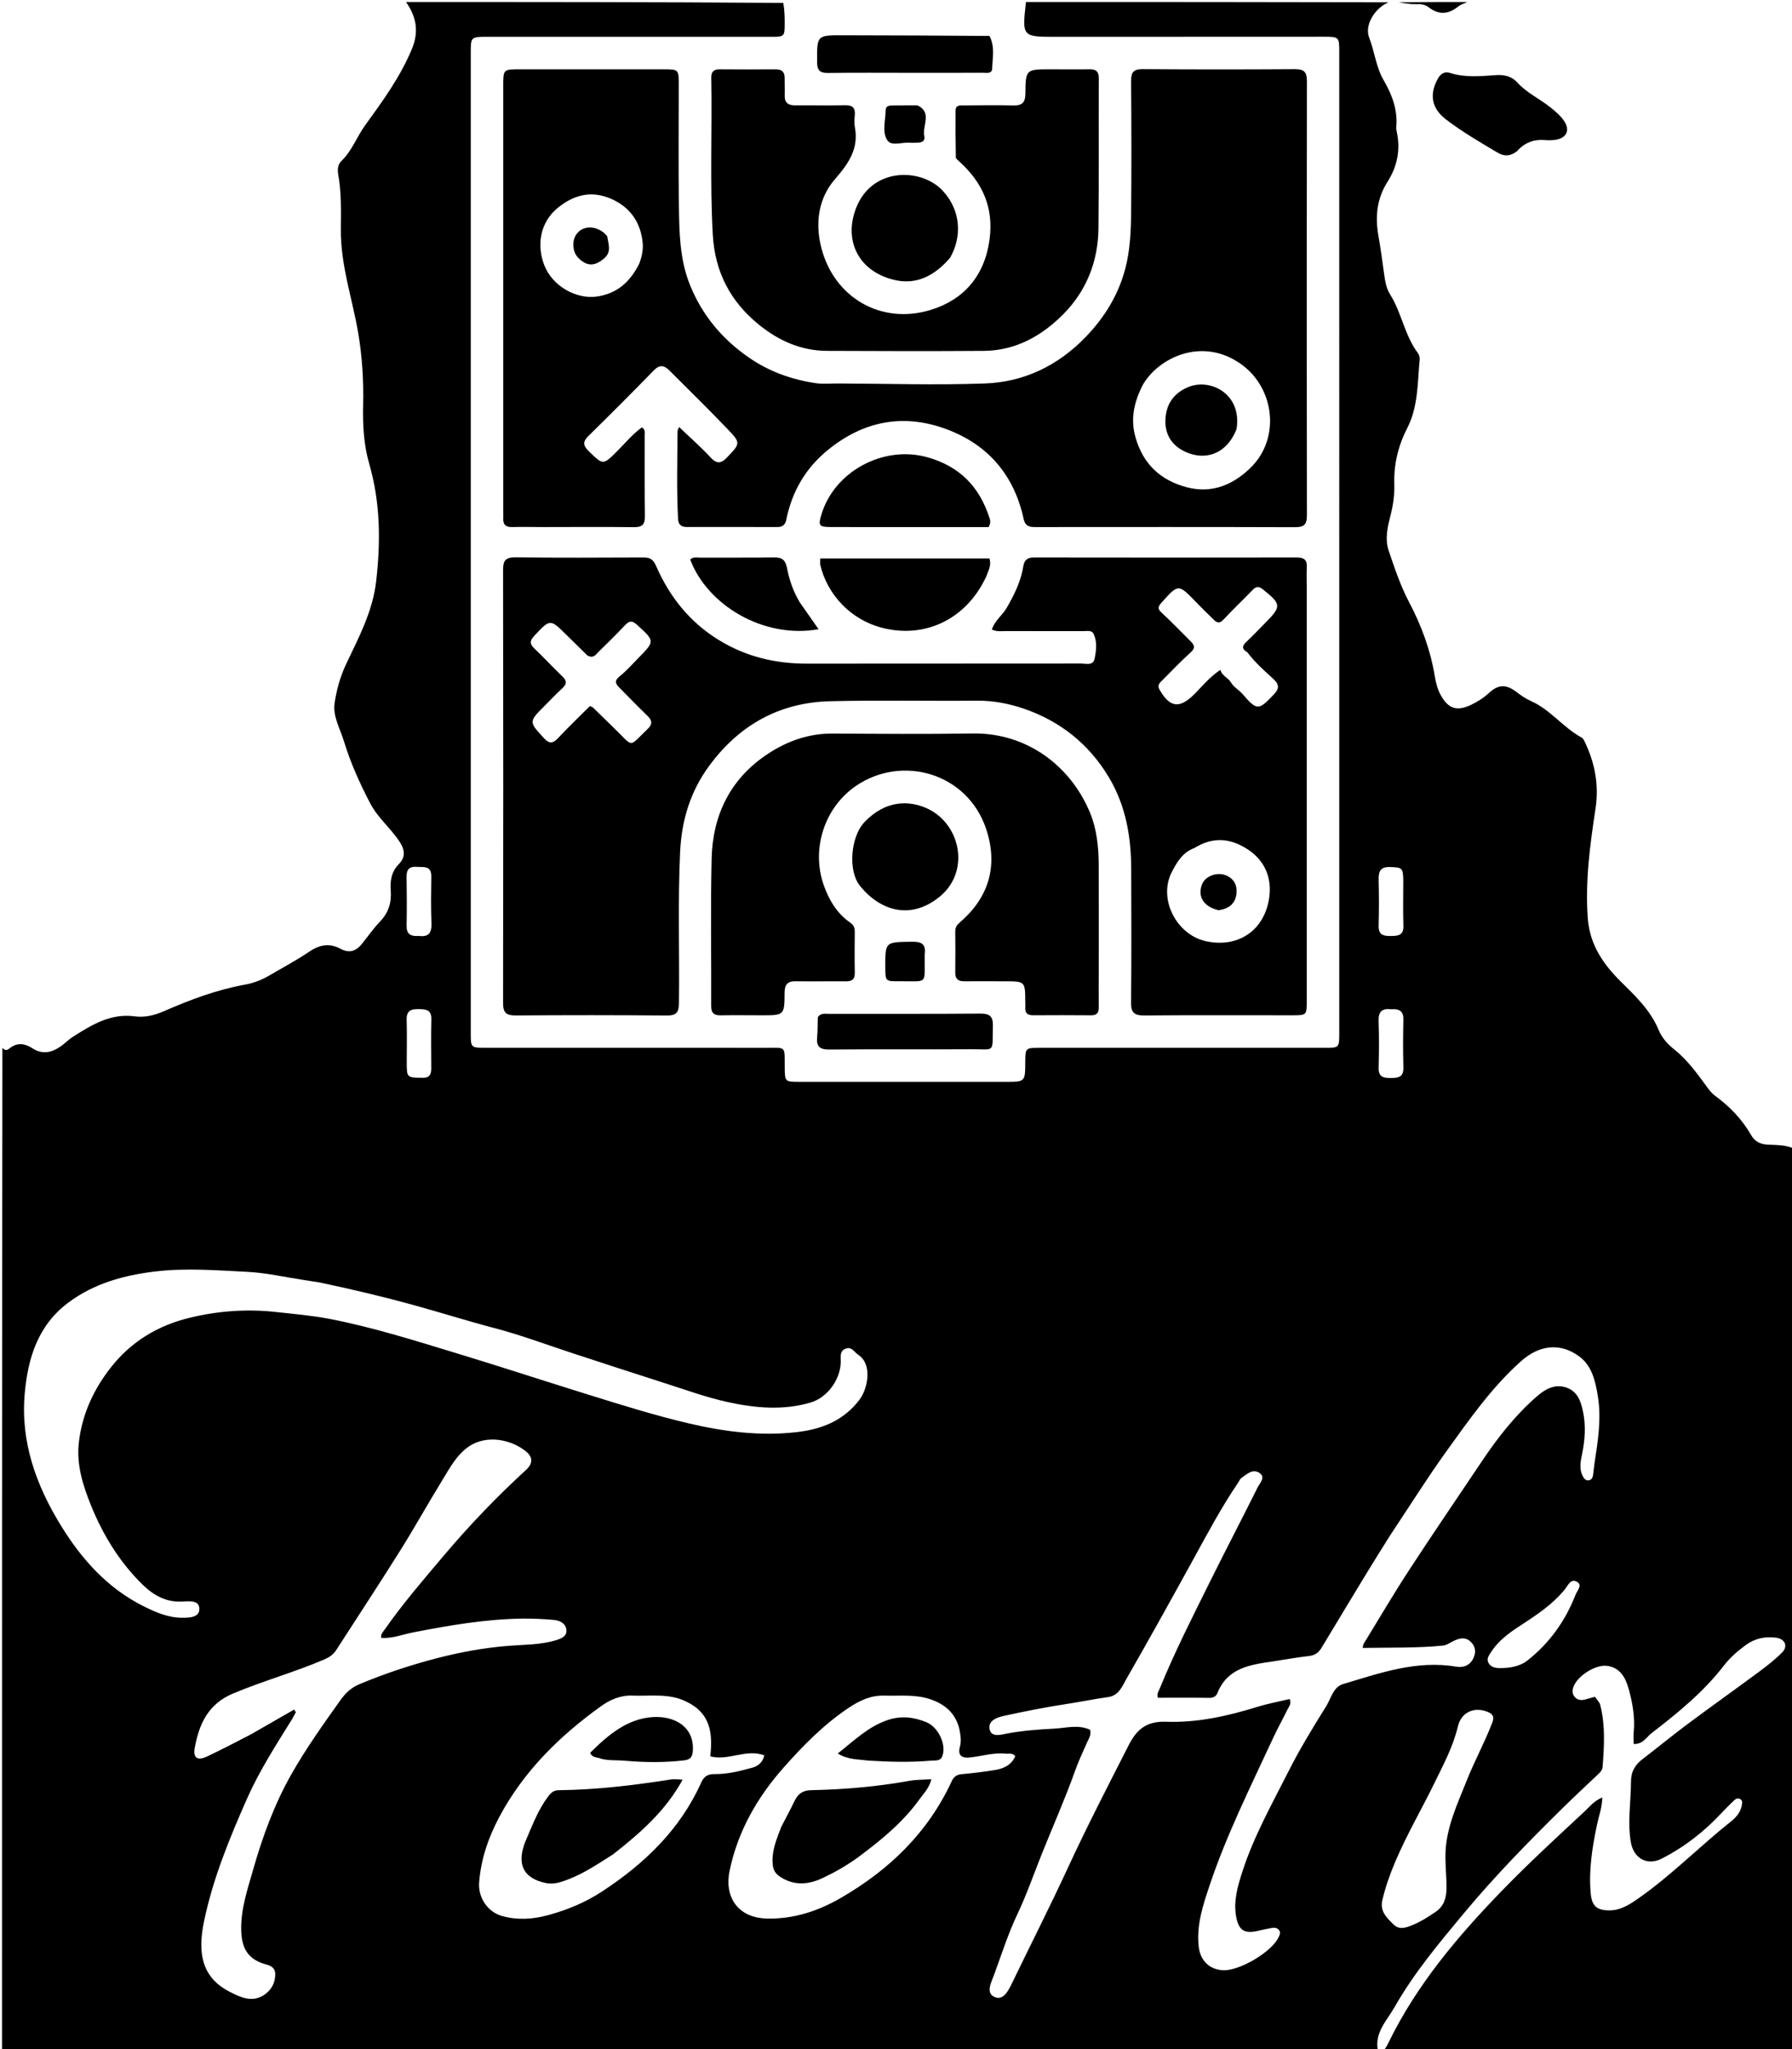 <svg version="1.1" id="Layer_1" xmlns="http://www.w3.org/2000/svg" xmlns:xlink="http://www.w3.org/1999/xlink" x="0px" y="0px"
	 width="100%" viewBox="0 0 896 1024" enable-background="new 0 0 896 1024" xml:space="preserve">
<path fill="#000000" opacity="1" stroke="none" 
	d="
M897,574 
	C897,724.234 897,874.469 897,1025 
	C828.644,1025 760.288,1025 691.698,1024.762 
	C692.893,1023.538 693.625,1022.067 694.364,1020.555 
	C708.431,991.763 728.863,967.656 750.925,944.896 
	C764.249,931.152 778.377,918.177 792.397,905.129 
	C794.83,902.865 797.023,899.947 801.145,898.245 
	C801.042,903.356 799.423,907.479 798.532,911.717 
	C796.137,923.119 794.28,934.593 795.371,946.292 
	C795.965,952.664 798.548,954.682 804.768,954.674 
	C810.464,954.666 815.038,951.598 819.263,948.642 
	C835.694,937.144 849.771,922.743 865.447,910.279 
	C867.817,908.394 870.323,905.734 870.894,902.188 
	C871.085,900.998 871.396,899.836 870.129,899.081 
	C868.902,898.35 867.84,898.94 866.974,899.775 
	C864.948,901.728 862.927,903.694 861.017,905.758 
	C852.265,915.219 842.224,923.038 830.75,928.867 
	C823.521,932.539 816.776,928.613 815.41,920.577 
	C813.688,910.447 815.465,900.371 815.499,890.271 
	C815.517,885.162 817.624,881.86 821.422,878.964 
	C828.919,873.247 836.19,867.229 843.75,861.598 
	C855.521,852.83 867.502,844.345 879.293,835.604 
	C883.407,832.555 887.517,829.389 891.084,825.744 
	C894.172,822.589 892.436,818.97 888.032,818.409 
	C882.53,817.709 877.481,818.729 872.923,822.061 
	C868.87,825.022 865.09,828.27 862.025,832.244 
	C851.812,845.483 839.001,855.955 825.863,866.033 
	C823.235,868.049 821.507,871.731 816.824,871.521 
	C816.824,869.536 816.665,867.552 816.852,865.601 
	C817.545,858.395 816.334,851.311 814.485,844.504 
	C812.979,838.958 810.4,833.278 803.375,832.464 
	C797.916,831.832 789.473,837.044 787.069,842.18 
	C786.162,844.12 785.849,846.072 787.22,847.833 
	C788.597,849.604 790.561,849.857 792.655,849.276 
	C794.236,848.838 795.815,848.395 797.467,847.935 
	C798.296,849.045 799.02,849.949 799.662,850.906 
	C799.929,851.304 800.068,851.807 800.186,852.282 
	C802.724,862.427 802.087,872.688 801.302,882.955 
	C801.175,884.605 800.142,885.632 799.035,886.68 
	C793.038,892.359 786.98,897.979 781.096,903.775 
	C764.076,920.536 747.36,937.6 732.066,955.971 
	C719.594,970.953 706.996,985.937 697.34,1002.93 
	C693.503,1009.681 687.024,1015.883 689,1025 
	C459.75,1025 230.5,1025 1,1025 
	C1,857.977 1,690.955 1.199,523.653 
	C2.247,524.703 3.173,525.235 4.619,524.02 
	C8.382,520.858 12.367,521.366 16.152,523.83 
	C21.29,527.174 25.972,525.997 30.516,522.786 
	C32.552,521.348 34.302,519.483 36.398,518.153 
	C45.852,512.154 55.308,506.271 67.389,507.905 
	C72.381,508.58 77.19,507.404 81.939,505.335 
	C94.922,499.677 108.151,494.66 122.184,492.12 
	C126.467,491.345 130.553,489.87 134.329,487.664 
	C141.225,483.635 148.301,479.865 154.911,475.407 
	C160.058,471.935 165.008,471.313 170.343,474.175 
	C174.672,476.497 178.009,475.306 180.878,471.778 
	C183.924,468.033 186.668,464.005 190,460.54 
	C194.258,456.113 195.812,451.099 195.376,445.086 
	C195.023,440.219 195.612,435.665 199.477,431.759 
	C202.455,428.749 202.738,425.27 200.02,420.996 
	C195.613,414.064 189.017,408.897 185.193,401.615 
	C179.919,391.572 175.251,381.215 171.957,370.382 
	C170.044,364.089 166.272,357.939 167.323,351.163 
	C168.335,344.638 170.09,338.185 172.966,332.073 
	C179.299,318.616 186.352,305.778 188.115,290.203 
	C190.365,270.327 190.164,251.044 184.643,231.903 
	C181.833,222.158 181.334,212.391 181.565,202.3 
	C181.841,190.214 181.121,178.1 179.048,166.078 
	C176.086,148.908 170.246,132.291 170.417,114.477 
	C170.503,105.399 170.732,96.156 169.097,87.076 
	C168.676,84.74 168.939,82.13 170.682,80.466 
	C175.994,75.395 178.349,68.431 182.542,62.649 
	C191.331,50.529 200.139,38.469 205.966,24.435 
	C209.6,15.683 208.112,8.288 203,1 
	C265.689,1 328.379,1 391.649,1.456 
	C392.274,5.076 392.36,8.24 392.354,11.404 
	C392.34,18.389 392.321,18.409 385.115,18.409 
	C337.793,18.408 290.472,18.397 243.15,18.393 
	C235.659,18.392 235.382,18.641 235.382,25.799 
	C235.376,189.425 235.376,353.051 235.38,516.676 
	C235.38,523.434 235.564,523.611 242.497,523.612 
	C289.152,523.621 335.807,523.593 382.462,523.641 
	C393.43,523.652 392.265,522.369 392.365,533.533 
	C392.427,540.446 392.546,540.625 399.334,540.628 
	C433.825,540.638 468.316,540.638 502.808,540.637 
	C512.58,540.636 512.58,540.629 512.628,530.905 
	C512.663,523.65 512.663,523.629 520.167,523.628 
	C567.489,523.624 614.81,523.631 662.132,523.632 
	C669.626,523.632 669.636,523.627 669.636,516.128 
	C669.637,352.836 669.636,189.544 669.633,26.251 
	C669.633,18.355 669.627,18.357 661.474,18.361 
	C616.985,18.378 572.496,18.402 528.007,18.408 
	C511.006,18.411 511.006,18.392 513,1 
	C573.356,1 633.712,1 694.219,1.153 
	C687.413,4.123 682.123,12.484 684.597,18.842 
	C687.318,25.834 688.007,33.505 691.802,40.046 
	C696.065,47.393 698.947,55.014 698.125,63.684 
	C698.063,64.333 698.204,65.018 698.344,65.666 
	C700.306,74.747 698.76,83.019 693.692,90.961 
	C688.562,98.998 687.512,108.03 689.145,117.424 
	C690.228,123.658 691.124,129.927 691.962,136.199 
	C692.475,140.03 693.005,143.901 695.072,147.181 
	C700.87,156.386 702.304,167.639 708.951,176.439 
	C709.597,177.295 709.943,178.676 709.838,179.756 
	C708.722,191.304 709.144,203.173 703.642,213.889 
	C699.126,222.684 696.86,231.95 697.152,241.811 
	C697.312,247.191 696.598,252.39 695.252,257.61 
	C693.759,263.405 692.356,269.385 694.386,275.334 
	C697.344,284.001 700.23,292.72 704.517,300.857 
	C710.699,312.588 715.261,324.856 717.401,337.987 
	C717.937,341.279 718.772,344.508 720.421,347.467 
	C724.162,354.177 728.408,355.579 735.348,352.315 
	C738.675,350.75 741.733,348.824 744.48,346.296 
	C749.243,341.913 753.052,341.864 758.291,345.847 
	C760.552,347.567 762.837,349.167 765.467,350.326 
	C775.207,354.62 781.588,363.622 790.859,368.61 
	C791.517,368.964 791.964,369.865 792.32,370.603 
	C797.449,381.206 799.562,392.282 797.772,404.044 
	C795.021,422.125 792.566,440.141 793.868,458.627 
	C794.829,472.278 801.785,482.044 810.769,490.899 
	C818.046,498.07 825.33,505.072 829.333,514.727 
	C830.975,518.689 833.799,521.788 837.07,524.389 
	C843.287,529.333 847.942,535.609 852.572,541.919 
	C854.055,543.94 855.423,546.047 857.473,547.543 
	C864.83,552.911 871.027,559.319 875.577,567.272 
	C877.361,570.392 880.059,571.804 883.792,572 
	C888.224,572.233 892.794,572.075 897,574 
M694.976,767.417 
	C691.298,773.317 687.567,779.185 683.953,785.124 
	C676.224,797.823 668.542,810.549 660.876,823.286 
	C659.424,825.699 657.658,827.207 654.628,827.546 
	C648.544,828.227 642.511,829.36 636.45,830.254 
	C625.134,831.924 613.76,833.403 608.697,846.112 
	C608.106,847.595 606.72,848.512 604.693,848.481 
	C596.087,848.345 587.477,848.423 578.917,848.423 
	C578.262,846.431 579.389,845.011 579.998,843.523 
	C587.35,825.537 596.156,808.229 604.78,790.844 
	C612.669,774.942 620.891,759.205 628.81,743.318 
	C629.926,741.079 633.067,738.152 629.543,735.952 
	C626.231,733.883 623.291,736.773 620.623,738.676 
	C619.868,739.215 619.507,740.3 618.949,741.122 
	C610.576,753.449 603.607,766.59 596.441,779.628 
	C585.498,799.541 574.453,819.401 563.147,839.109 
	C561.059,842.748 559.454,847.35 553.985,848.1 
	C547.086,849.046 540.261,850.486 533.363,851.525 
	C522.858,853.106 512.422,855.211 502.036,857.461 
	C498.554,858.215 493.876,859.809 494.799,864.178 
	C495.685,868.368 500.455,866.897 503.441,866.324 
	C511.315,864.815 519.291,864.262 527.221,863.845 
	C533.039,863.539 539.063,861.705 544.987,864.386 
	C545.807,866.834 544.411,868.772 543.473,870.877 
	C541.387,875.562 539.213,880.23 537.493,885.054 
	C532.486,899.1 526.403,912.722 520.87,926.55 
	C516.881,936.516 513.377,946.701 508.743,956.464 
	C504.08,966.289 500.75,976.756 496.993,987 
	C495.617,990.751 492.654,996.01 497.415,998.028 
	C501.715,999.851 504.254,994.678 506.084,990.889 
	C515.324,971.76 524.963,952.832 533.881,933.538 
	C543.48,912.773 553.992,892.437 564.382,872.047 
	C568.548,863.871 573.581,860.071 583.124,860.415 
	C598.664,860.975 613.803,857.568 628.659,852.982 
	C633.962,851.345 639.46,850.338 644.833,849.052 
	C645.831,851.498 644.473,852.811 643.781,854.222 
	C641.375,859.129 638.701,863.91 636.406,868.867 
	C625.199,893.069 613.243,916.956 604.757,942.326 
	C601.443,952.232 598.132,962.156 599.372,972.902 
	C600.162,979.745 604.651,984.202 611.453,984.589 
	C619.55,985.051 635.735,975.541 639.193,968.279 
	C639.763,967.081 640.504,965.842 639.523,964.539 
	C638.605,963.321 637.229,963.225 635.886,963.461 
	C633.6,963.863 631.327,964.355 629.065,964.879 
	C622.252,966.456 619.37,964.757 618.092,957.893 
	C616.609,949.922 618.933,942.24 621.321,934.907 
	C626.985,917.51 636.001,901.541 644.207,885.275 
	C649.853,874.085 656.417,863.329 663.073,852.693 
	C665.529,848.77 666.595,843.038 671.56,841.565 
	C689.963,836.103 708.238,829.53 728.072,832.885 
	C731.555,833.475 735.004,832.411 736.772,828.505 
	C738.229,825.288 737.566,822.457 735.197,820.305 
	C732.257,817.633 728.945,818.885 725.91,820.49 
	C724.449,821.263 723.163,822.181 721.385,822.358 
	C708.164,823.671 694.908,823.255 681.343,823.53 
	C681.537,822.656 681.522,821.965 681.826,821.47 
	C689.428,809.061 696.807,796.505 704.755,784.32 
	C716.61,766.146 728.878,748.241 740.958,730.212 
	C748.903,718.353 757.67,707.158 768.486,697.778 
	C772.502,694.295 777.219,691.483 782.977,693.338 
	C788.622,695.157 790.341,699.945 791.459,705.175 
	C793.021,712.475 792.495,719.687 790.985,726.904 
	C790.197,730.672 789.503,734.46 791.599,738.07 
	C792.211,739.125 793.076,739.992 794.402,739.767 
	C795.714,739.544 796.323,738.488 796.506,737.268 
	C796.801,735.301 796.938,733.311 797.238,731.345 
	C798.946,720.171 800.78,708.996 798.916,697.658 
	C797.689,690.194 795.986,682.544 789.632,677.859 
	C780.072,670.81 769.573,672.145 760.534,680.213 
	C745.832,693.335 734.637,709.382 723.252,725.198 
	C713.504,738.741 704.635,752.917 694.976,767.417 
M159.826,640.89 
	C157.207,640.48 154.59,640.058 151.969,639.664 
	C142.465,638.234 132.997,636.036 123.446,635.567 
	C108.231,634.821 92.961,633.573 77.71,635.384 
	C61.992,637.249 47.006,641.355 34.148,650.966 
	C18.986,662.3 13.902,678.664 12.344,696.625 
	C10.239,720.9 18.224,742.549 30.619,762.63 
	C40.79,779.107 53.546,793.443 71.287,802.434 
	C77.544,805.605 84.003,808.451 91.09,808.443 
	C94.445,808.439 99.866,808.441 99.681,803.839 
	C99.508,799.504 94.4,800.193 91.063,800.357 
	C82.95,800.756 76.677,797.192 71.169,791.779 
	C59.735,780.539 51.513,767.109 45.535,752.394 
	C41.483,742.419 38.174,732.038 39.413,720.991 
	C41.003,706.82 46.809,694.25 55.551,683.194 
	C65.652,670.419 78.912,662.379 94.826,658.531 
	C109.178,655.06 123.629,654.035 138.268,655.674 
	C147.166,656.67 156.131,657.415 164.904,659.112 
	C186.733,663.334 207.915,670.09 229.158,676.532 
	C250.895,683.124 272.476,690.223 294.174,696.95 
	C310.813,702.108 327.403,707.337 344.37,711.307 
	C362.08,715.45 379.887,717.769 398.165,715.702 
	C410.778,714.275 421.574,710.064 429.562,699.726 
	C434.152,693.786 436.145,681.669 429.262,677.146 
	C427.136,675.749 425.819,672.645 422.601,674.049 
	C419.647,675.338 420.43,678.244 420.378,680.656 
	C420.189,689.507 413.649,698.423 405.311,700.885 
	C391.5,704.965 377.549,703.649 363.893,700.666 
	C353.084,698.304 342.59,694.455 332.012,691.088 
	C316.86,686.264 301.758,681.284 286.638,676.36 
	C273.539,672.094 260.608,667.189 247.304,663.708 
	C233.657,660.137 220.23,655.866 206.64,652.137 
	C191.425,647.962 176.093,644.324 159.826,640.89 
M125.367,866.768 
	C132.601,862.62 139.835,858.471 147.07,854.323 
	C147.354,854.764 147.638,855.205 147.922,855.646 
	C147.302,856.789 146.739,857.967 146.054,859.07 
	C138.019,872.026 129.677,884.91 123.528,898.814 
	C114.756,918.648 106.46,938.759 102.01,960.183 
	C98.806,975.604 100.634,988.035 114.707,995.288 
	C120.22,998.129 126.05,1000.94 132.119,996.879 
	C135.693,994.488 137.687,990.856 137.623,986.351 
	C137.581,983.39 135.367,982.312 133.123,981.714 
	C123.526,979.16 120.817,973.101 120.607,964.567 
	C120.349,954.075 123.706,944.391 126.523,934.481 
	C131.21,917.989 137.086,901.92 145.451,887.073 
	C152.762,874.096 161.494,861.881 170.163,849.693 
	C172.789,846 175.668,843.336 179.767,841.623 
	C192.168,836.438 204.885,832.193 217.876,828.806 
	C229.766,825.707 241.797,823.468 254.105,822.484 
	C262.013,821.851 270.09,822.041 277.789,819.714 
	C280.251,818.97 283.444,817.908 283.213,814.698 
	C282.964,811.233 279.895,809.775 276.77,809.505 
	C271.652,809.063 266.497,808.805 261.363,808.868 
	C242.849,809.092 224.69,812.232 206.578,815.758 
	C201.294,816.786 196.161,818.921 190.634,818.49 
	C190.287,816.681 191.379,815.699 192.102,814.661 
	C201.212,801.59 211.632,789.542 221.885,777.398 
	C234.7,762.22 248.463,747.884 263.139,734.456 
	C266.335,731.531 266.516,728.289 263.239,725.532 
	C255.928,719.381 243.422,716.754 234.479,722.827 
	C228.368,726.978 224.999,733.425 221.285,739.471 
	C214.01,751.314 207.251,763.476 199.866,775.248 
	C189.474,791.814 178.699,808.14 168.111,824.585 
	C166.619,826.902 164.623,828.216 162.029,829.329 
	C147.078,835.746 131.357,840.041 116.361,846.38 
	C103.997,851.606 99.505,861.671 97.368,873.523 
	C96.47,878.503 98.769,880.011 103.42,877.823 
	C110.612,874.439 117.662,870.754 125.367,866.768 
M343.115,850.332 
	C334.492,846.061 325.228,847.695 316.166,847.342 
	C310.178,847.108 304.908,849.475 300.432,852.694 
	C279.656,867.636 261.697,885.284 249.545,908.2 
	C244.139,918.394 240.47,929.127 239.572,940.675 
	C238.987,948.199 243.713,955.429 251.025,957.486 
	C258.677,959.639 266.449,959.139 274.148,957.034 
	C283.769,954.404 292.713,950.701 301.199,945.131 
	C322.459,931.175 340.094,914.197 350.658,890.691 
	C352.03,887.639 353.983,886.546 357.216,886.579 
	C363.742,886.646 370.051,885.061 376.283,883.324 
	C379.25,882.497 381.403,880.555 382.156,877.214 
	C373.015,873.764 364.138,880.147 355.142,877.692 
	C356.395,866.255 355.4,856.182 343.115,850.332 
M479.631,863.842 
	C477.648,856.014 472.368,851.547 464.925,849.093 
	C457.45,846.628 449.771,847.582 442.151,847.356 
	C435.55,847.161 430.044,849.683 424.635,853.264 
	C412.101,861.56 401.715,872.141 391.841,883.275 
	C378.542,898.272 368.812,915.325 364.766,935.054 
	C362.224,947.445 368.362,958.614 384.048,958.779 
	C397.393,958.92 409.315,954.872 420.452,948.433 
	C444.606,934.467 464.019,915.781 475.894,890.048 
	C476.876,887.921 478.357,886.816 480.877,886.604 
	C486.329,886.145 491.769,885.433 497.178,884.589 
	C501.698,883.884 505.68,882.157 507.665,877.595 
	C506.168,875.799 504.375,876.53 502.799,876.361 
	C496.571,875.692 490.621,877.753 484.511,878.302 
	C480.229,878.686 478.961,876.535 479.935,872.978 
	C480.732,870.066 480.354,867.407 479.631,863.842 
M697.444,930.797 
	C694.881,936.91 692.665,943.114 691.171,949.61 
	C689.88,955.22 693.376,958.302 696.624,961.586 
	C699.431,964.424 702.486,963.534 705.819,962.191 
	C710.178,960.435 714.057,958.002 717.89,955.374 
	C722.05,952.521 723.2,948.259 723.247,943.705 
	C723.307,937.772 722.55,931.823 722.75,925.902 
	C723.184,913.026 728.719,901.509 733.344,889.845 
	C737.248,880.002 742.389,870.672 746.18,860.746 
	C747.328,857.74 746.251,856.454 743.698,855.434 
	C737.089,852.792 730.62,855.651 728.955,862.702 
	C726.525,872.991 721.533,882.169 716.988,891.489 
	C710.687,904.41 703.348,916.823 697.444,930.797 
M781.692,795.155 
	C776.237,801.515 769.498,806.247 762.531,810.8 
	C756.321,814.859 749.938,818.869 745.735,825.311 
	C744.652,826.972 743.178,828.663 744.14,830.778 
	C745.151,833.002 747.312,833.553 749.586,833.586 
	C754.686,833.661 759.84,832.862 763.781,829.752 
	C774.743,821.104 782.673,810.027 787.747,796.997 
	C788.565,794.896 791.449,792.074 788.413,790.431 
	C785.11,788.643 783.937,792.671 781.692,795.155 
M209.508,467.713 
	C214.406,468.372 215.909,466.085 215.729,461.384 
	C215.431,453.598 215.539,445.792 215.654,437.998 
	C215.737,432.34 211.641,433.465 208.337,433.2 
	C204.759,432.914 203.223,434.483 203.289,438.15 
	C203.435,446.276 203.459,454.408 203.303,462.533 
	C203.228,466.439 204.852,468.062 209.508,467.713 
M701.638,439.75 
	C701.467,433.637 701.091,433.519 695.066,433.292 
	C690.174,433.108 689.209,435.514 689.319,439.72 
	C689.52,447.349 689.527,454.991 689.32,462.62 
	C689.198,467.112 691.591,467.792 695.279,467.75 
	C698.936,467.708 701.867,467.584 701.696,462.595 
	C701.445,455.302 701.636,447.993 701.638,439.75 
M695.492,504.369 
	C691.076,503.841 689.129,505.515 689.302,510.23 
	C689.587,518.022 689.524,525.837 689.323,533.634 
	C689.206,538.164 691.67,538.736 695.325,538.72 
	C699.069,538.703 701.841,538.356 701.698,533.468 
	C701.463,525.506 701.517,517.53 701.683,509.564 
	C701.765,505.658 700.151,504.022 695.492,504.369 
M212.003,538.596 
	C215.164,538.449 215.641,536.339 215.631,533.764 
	C215.601,525.636 215.468,517.505 215.676,509.383 
	C215.803,504.379 212.764,504.37 209.159,504.295 
	C205.347,504.217 203.202,505.222 203.329,509.579 
	C203.536,516.705 203.375,523.842 203.379,530.974 
	C203.383,538.61 203.387,538.61 212.003,538.596 
z"/>
<path fill="#000000" opacity="1" stroke="none" 
	d="
M733.531,1 
	C732.348,1.735 730.445,2.159 729.09,3.259 
	C724.139,7.282 719.287,7.505 714.234,3.568 
	C711.503,1.441 708.214,2.298 705.143,1.982 
	C703.346,1.797 701.558,1.524 699.383,1.146 
	C710.354,1 721.708,1 733.531,1 
z"/>
<path fill="#000000" opacity="1" stroke="none" 
	d="
M758.469,75.58 
	C755.204,78.159 752.06,78.209 748.887,76.331 
	C740.03,71.092 731.126,65.909 722.937,59.643 
	C715.824,54.199 714.548,47.242 718.885,39.383 
	C720.279,36.854 722.238,35.571 725.014,36.45 
	C732.682,38.881 740.468,38.054 748.247,37.531 
	C752.292,37.259 755.972,38.248 758.683,41.245 
	C763.447,46.512 769.94,49.405 775.361,53.772 
	C777.857,55.783 780.199,57.778 781.999,60.386 
	C785.099,64.877 783.47,68.834 778.044,69.815 
	C776.267,70.136 774.386,70.156 772.58,69.998 
	C767.062,69.517 762.431,71.15 758.469,75.58 
z"/>
<path fill="#000000" opacity="1" stroke="none" 
	d="
M272,263.393 
	C266.334,263.377 261.165,263.26 256.002,263.385 
	C252.748,263.464 251.434,262.042 251.635,258.902 
	C251.709,257.741 251.624,256.57 251.624,255.403 
	C251.623,184.572 251.621,113.742 251.624,42.911 
	C251.625,34.629 251.637,34.622 260.114,34.622 
	C283.947,34.621 307.779,34.623 331.612,34.631 
	C339.364,34.634 339.372,34.645 339.374,42.619 
	C339.379,62.618 339.16,82.621 339.451,102.616 
	C339.646,116.031 339.792,129.485 344.953,142.319 
	C351.101,157.607 361.182,169.569 374.616,178.801 
	C384.64,185.69 395.878,189.711 407.862,191.479 
	C411.441,192.007 415.155,191.629 418.808,191.641 
	C443.305,191.723 467.827,192.519 492.29,191.645 
	C511.873,190.946 528.833,182.851 542.678,168.559 
	C552.236,158.692 559.194,147.451 562.674,134.121 
	C564.993,125.239 565.446,116.116 565.546,107.039 
	C565.789,84.876 565.731,62.707 565.541,40.543 
	C565.502,36.022 566.841,34.503 571.46,34.537 
	C596.791,34.727 622.125,34.721 647.456,34.554 
	C652,34.524 653.463,35.948 653.455,40.544 
	C653.336,112.874 653.335,185.205 653.456,257.536 
	C653.464,262.143 652.022,263.474 647.47,263.459 
	C604.472,263.314 561.473,263.37 518.475,263.393 
	C515.386,263.394 512.738,263.547 511.824,259.338 
	C507.092,237.537 494.118,222.266 473.366,214.526 
	C451.942,206.536 431.997,210.229 414.08,224.753 
	C402.751,233.936 395.978,245.675 393.11,259.824 
	C392.594,262.37 391.142,263.397 388.556,263.387 
	C373.557,263.329 358.558,263.332 343.559,263.365 
	C340.772,263.371 339.192,262.352 339.034,259.373 
	C338.257,244.723 338.683,230.067 338.768,215.412 
	C338.77,214.968 339.092,214.525 339.536,213.384 
	C344.96,218.569 350.367,223.292 355.215,228.533 
	C358.271,231.836 360.45,231.793 363.41,228.7 
	C370.258,221.544 370.506,221.427 363.615,214.249 
	C354.107,204.345 344.311,194.716 334.583,185.025 
	C332.152,182.603 329.852,182.071 326.977,185.027 
	C316.173,196.137 305.192,207.078 294.147,217.949 
	C291.327,220.724 291.537,222.685 294.29,225.374 
	C301.595,232.507 301.448,232.551 308.602,225.439 
	C312.675,221.39 316.348,216.879 320.978,213.533 
	C322.762,214.77 322.331,216.224 322.334,217.464 
	C322.376,230.963 322.251,244.464 322.433,257.961 
	C322.488,262.038 321.162,263.495 316.996,263.442 
	C302.166,263.256 287.332,263.385 272,263.393 
M571.205,192.686 
	C567.107,200.92 565.093,209.222 567.759,218.576 
	C571.598,232.052 580.359,240.08 593.487,243.521 
	C606.115,246.83 616.837,242.14 625.561,233.478 
	C640.145,218.998 637.419,194.057 620.592,182.01 
	C600.92,167.927 578.831,178.956 571.205,192.686 
M319.544,131.923 
	C320.915,128.489 321.683,124.798 321.326,121.238 
	C320.326,111.268 315.261,103.764 306.044,99.575 
	C296.349,95.169 287.579,96.957 279.227,103.588 
	C269.772,111.094 268.402,122.718 272.052,132.317 
	C276.121,143.017 288.188,149.764 298.71,148.15 
	C308.347,146.672 314.896,141.129 319.544,131.923 
z"/>
<path fill="#000000" opacity="1" stroke="none" 
	d="
M653.377,294.004 
	C653.377,362.985 653.378,431.465 653.373,499.946 
	C653.373,507.347 653.356,507.369 646.088,507.371 
	C621.428,507.378 596.767,507.251 572.109,507.461 
	C567.129,507.504 565.467,506.065 565.522,500.962 
	C565.763,478.638 565.692,456.309 565.599,433.982 
	C565.532,417.893 562.848,402.469 554.373,388.348 
	C544.37,371.685 530.03,360.367 511.919,354.151 
	C504.497,351.603 496.587,350.073 488.458,350.148 
	C463.974,350.375 439.475,349.822 415.003,350.426 
	C389.656,351.052 369.462,362.423 354.54,382.785 
	C345.207,395.519 340.791,409.821 340.052,425.855 
	C338.893,450.999 339.793,476.117 339.483,501.241 
	C339.424,505.977 338.181,507.528 333.305,507.484 
	C308.148,507.255 282.986,507.267 257.828,507.456 
	C253.065,507.492 251.529,506.053 251.538,501.225 
	C251.666,429.079 251.667,356.932 251.536,284.786 
	C251.528,280.026 252.871,278.478 257.722,278.531 
	C279.047,278.766 300.376,278.684 321.703,278.589 
	C325.074,278.574 326.583,279.487 328.106,282.956 
	C334.819,298.25 344.793,310.856 359.354,319.807 
	C372.994,328.191 387.64,331.657 403.42,331.639 
	C449.074,331.586 494.728,331.634 540.381,331.576 
	C542.864,331.573 546.514,332.789 547.256,329.32 
	C548.138,325.196 548.734,320.675 546.724,316.645 
	C545.823,314.839 543.437,315.398 541.64,315.395 
	C528.644,315.373 515.648,315.411 502.651,315.373 
	C500.522,315.367 498.319,315.771 495.946,314.6 
	C497.285,310.188 501.187,307.53 503.369,303.736 
	C507.124,297.207 510.46,290.551 511.646,283.055 
	C512.16,279.81 513.683,278.59 516.962,278.595 
	C560.783,278.662 604.604,278.667 648.425,278.595 
	C652.032,278.589 653.629,279.794 653.406,283.513 
	C653.207,286.832 653.372,290.173 653.377,294.004 
M293.696,327.562 
	C290.251,324.182 286.79,320.818 283.364,317.418 
	C275.036,309.155 275.115,309.217 267.087,317.806 
	C264.904,320.14 264.734,321.739 267.104,323.999 
	C271.922,328.592 276.456,333.483 281.252,338.1 
	C283.434,340.2 283.474,341.809 281.239,343.865 
	C278.179,346.682 275.32,349.718 272.373,352.659 
	C264.303,360.714 264.358,360.663 272.089,368.999 
	C274.622,371.729 276.446,371.631 279.003,368.887 
	C284.158,363.353 289.655,358.136 294.976,352.824 
	C295.708,353.189 296.234,353.316 296.569,353.64 
	C300.275,357.229 303.937,360.865 307.64,364.457 
	C316.958,373.495 314.099,373.627 323.744,364.38 
	C326.295,361.935 326.192,360.127 323.769,357.778 
	C318.986,353.143 314.357,348.351 309.663,343.625 
	C307.752,341.701 307.057,340.173 309.804,337.998 
	C313.176,335.328 316.048,332.018 319.084,328.933 
	C327.557,320.323 327.479,320.387 318.383,312.127 
	C316.087,310.043 314.63,310.216 312.612,312.341 
	C308.255,316.928 303.746,321.372 299.223,325.797 
	C297.886,327.105 296.753,329.225 293.696,327.562 
M623.658,325.959 
	C621.264,324.601 620.697,323.118 622.962,320.977 
	C626.227,317.889 629.33,314.63 632.493,311.434 
	C640.862,302.977 640.739,301.95 631.361,294.473 
	C629.315,292.843 628.02,293.043 626.305,294.822 
	C621.486,299.823 616.431,304.601 611.692,309.675 
	C609.963,311.526 608.645,311.389 607.098,309.893 
	C604.01,306.907 600.929,303.909 597.947,300.818 
	C589.135,291.685 589.206,291.713 580.629,301.313 
	C578.914,303.233 578.765,304.281 580.777,306.14 
	C585.74,310.723 590.418,315.614 595.219,320.372 
	C597.104,322.24 597.924,323.707 595.312,326.044 
	C590.158,330.654 585.428,335.738 580.505,340.608 
	C579.333,341.767 578.775,342.867 579.723,344.549 
	C584.92,353.771 589.877,354.275 597.337,346.747 
	C601.248,342.8 604.785,338.352 610.17,334.757 
	C611.146,337.909 614.044,338.642 615.444,340.992 
	C616.904,343.444 619.503,344.778 621.366,346.936 
	C628.561,355.265 629.315,355.018 636.917,347.043 
	C640.081,343.724 639.37,341.705 636.272,338.897 
	C631.992,335.017 627.609,331.168 623.658,325.959 
M597.153,423.802 
	C591.414,425.926 588.553,430.632 585.908,435.769 
	C578.963,449.26 588.238,466.978 602.714,470.289 
	C618.685,473.941 632.201,465.244 634.592,448.68 
	C636.027,438.743 632.5,430.148 623.933,424.506 
	C615.61,419.024 606.726,417.836 597.153,423.802 
z"/>
<path fill="#000000" opacity="1" stroke="none" 
	d="
M549.378,485 
	C549.367,491.5 549.301,497.5 549.37,503.499 
	C549.401,506.214 548.339,507.401 545.539,507.376 
	C535.874,507.29 526.207,507.305 516.541,507.358 
	C513.85,507.373 512.474,506.335 512.647,503.534 
	C512.708,502.539 512.635,501.535 512.631,500.535 
	C512.585,490.374 512.585,490.381 502.161,490.386 
	C495.495,490.389 488.828,490.303 482.162,490.384 
	C479.034,490.422 477.585,489.185 477.628,485.965 
	C477.721,479.133 477.7,472.299 477.631,465.466 
	C477.61,463.447 478.437,462.211 479.972,460.896 
	C494.7,448.277 499.092,432.234 493.055,414.215 
	C483.675,386.216 450.875,376.911 427.782,392.881 
	C411.983,403.807 405.62,424.573 411.84,442.249 
	C414.412,449.56 418.397,456.458 425.11,461.06 
	C426.887,462.279 427.391,463.675 427.377,465.633 
	C427.33,472.465 427.253,479.301 427.397,486.131 
	C427.468,489.48 425.94,490.436 422.86,490.402 
	C414.528,490.31 406.192,490.514 397.862,490.368 
	C393.744,490.296 392.32,491.995 392.299,496.042 
	C392.239,507.384 392.115,507.385 380.871,507.375 
	C374.038,507.37 367.203,507.262 360.372,507.393 
	C357.012,507.458 355.584,506.269 355.598,502.765 
	C355.695,478.266 355.242,453.756 355.807,429.269 
	C356.321,407.032 365.34,388.767 384.414,376.409 
	C394.044,370.17 404.599,366.508 416.339,366.581 
	C439.671,366.726 463.009,366.909 486.337,366.545 
	C513.126,366.126 535.123,382.397 544.987,406.071 
	C548.336,414.109 549.318,423.13 549.353,432.001 
	C549.424,449.5 549.376,467 549.378,485 
z"/>
<path fill="#000000" opacity="1" stroke="none" 
	d="
M479.75,80.806 
	C478.916,79.941 477.934,79.342 477.923,78.725 
	C477.783,70.902 477.708,63.076 477.784,55.252 
	C477.814,52.228 480.355,52.686 482.258,52.671 
	C490.421,52.607 498.589,52.483 506.748,52.686 
	C511.037,52.793 512.659,51.209 512.696,46.87 
	C512.8,34.616 512.935,34.614 525.432,34.62 
	C531.929,34.623 538.428,34.716 544.924,34.616 
	C548.093,34.568 549.397,35.833 549.387,39.043 
	C549.307,64.034 549.485,89.027 549.236,114.016 
	C549.073,130.435 543.34,145.129 531.897,156.762 
	C521.099,167.74 507.941,175.232 491.896,175.343 
	C465.739,175.524 439.58,175.469 413.422,175.337 
	C400.646,175.272 389.524,170.357 379.712,162.464 
	C365.296,150.868 357.456,136.056 356.394,117.248 
	C354.918,91.114 356.116,64.993 355.646,38.872 
	C355.594,35.967 356.771,34.606 359.776,34.629 
	C369.106,34.7 378.436,34.702 387.766,34.632 
	C390.903,34.609 392.39,35.934 392.335,39.093 
	C392.285,41.924 392.461,44.761 392.354,47.588 
	C392.215,51.262 394.002,52.664 397.511,52.638 
	C405.841,52.578 414.175,52.76 422.501,52.583 
	C426.172,52.505 427.719,53.82 427.396,57.504 
	C427.222,59.487 427.062,61.558 427.427,63.489 
	C429.465,74.266 424.36,81.623 417.522,89.493 
	C409.211,99.056 407.478,111.38 410.658,123.814 
	C417.038,148.754 440.567,162.451 465.364,154.87 
	C481.973,149.792 492.396,137.729 494.791,119.555 
	C496.859,103.864 491.437,91.415 479.75,80.806 
z"/>
<path fill="#000000" opacity="1" stroke="none" 
	d="
M493.209,287.89 
	C483.898,308.256 464.494,318.569 443.51,314.304 
	C425.213,310.585 413.508,296.59 410.177,282.438 
	C409.96,281.516 410.148,280.499 410.148,279.073 
	C438.434,279.073 466.593,279.073 494.72,279.073 
	C495.783,282.394 494.287,284.913 493.209,287.89 
z"/>
<path fill="#000000" opacity="1" stroke="none" 
	d="
M456,263.398 
	C442.186,263.396 428.872,263.423 415.559,263.377 
	C409.466,263.356 409.026,262.72 410.713,257.106 
	C417.187,235.565 441.616,222.497 463.365,228.422 
	C479.757,232.888 489.856,243.292 494.848,259.173 
	C495.204,260.305 495.359,261.446 494.317,263.398 
	C482.021,263.398 469.26,263.398 456,263.398 
z"/>
<path fill="#000000" opacity="1" stroke="none" 
	d="
M470.518,447.53 
	C455.833,460.107 440.157,455.403 429.89,442.558 
	C423.851,435.002 425.43,418.031 432.129,410.952 
	C442.966,399.501 454.639,400.221 462.862,403.694 
	C479.833,410.862 485.405,434.526 470.518,447.53 
z"/>
<path fill="#000000" opacity="1" stroke="none" 
	d="
M475.065,128.786 
	C467.372,137.777 458.133,142.686 446.643,139.771 
	C428.255,135.105 421.473,118.789 428.623,102.596 
	C437.091,83.418 461.065,84.028 471.521,95.485 
	C480.43,105.247 481.097,118.193 475.065,128.786 
z"/>
<path fill="#000000" opacity="1" stroke="none" 
	d="
M494.746,17.958 
	C497.559,23.351 496.251,28.849 496.091,34.216 
	C496.006,37.074 493.138,36.342 491.299,36.352 
	C479.326,36.421 467.352,36.389 455.378,36.389 
	C441.575,36.389 427.771,36.273 413.97,36.458 
	C409.837,36.514 408.562,35.055 408.546,30.976 
	C408.495,17.616 408.354,17.598 421.453,17.625 
	C445.73,17.674 470.007,17.748 494.746,17.958 
z"/>
<path fill="#000000" opacity="1" stroke="none" 
	d="
M408.945,508.236 
	C410.53,506.139 412.49,506.657 414.247,506.654 
	C439.574,506.615 464.902,506.74 490.228,506.535 
	C495.099,506.496 496.578,508.132 496.443,512.854 
	C496.051,526.546 498.012,524.268 485.189,524.348 
	C461.695,524.494 438.199,524.277 414.707,524.492 
	C409.843,524.537 408.071,522.943 408.573,518.183 
	C408.904,515.048 408.743,511.862 408.945,508.236 
z"/>
<path fill="#000000" opacity="1" stroke="none" 
	d="
M399.959,301.121 
	C403.179,305.722 406.192,310.022 409.294,314.45 
	C381.622,319.37 353.603,302.254 345.126,279.657 
	C346.4,278.186 348.174,278.663 349.743,278.657 
	C362.215,278.609 374.69,278.744 387.16,278.569 
	C391.308,278.511 392.769,280.036 393.568,284.16 
	C394.691,289.952 396.644,295.656 399.959,301.121 
z"/>
<path fill="#000000" opacity="1" stroke="none" 
	d="
M462.358,477.094 
	C462.126,492.578 464.489,490.214 449.47,490.361 
	C442.687,490.428 442.686,490.316 442.655,483.395 
	C442.598,470.649 442.6,470.799 455.547,470.623 
	C460.031,470.562 463.188,471.066 462.358,477.094 
z"/>
<path fill="#000000" opacity="1" stroke="none" 
	d="
M457.85,52.646 
	C458.499,52.665 458.689,52.623 458.826,52.69 
	C466.227,56.302 461.072,62.795 462.137,67.85 
	C462.895,71.45 459.572,71.329 457.046,71.347 
	C456.383,71.351 455.713,71.412 455.058,71.341 
	C451.17,70.92 445.782,73.253 443.701,70.158 
	C440.918,66.018 442.77,60.209 442.82,55.117 
	C442.842,52.834 444.724,52.706 446.425,52.683 
	C450.072,52.634 453.72,52.648 457.85,52.646 
z"/>
<path fill="#000000" opacity="1" stroke="none" 
	d="
M306.549,926.667 
	C299.108,931.367 292.112,936.119 284.161,939.168 
	C280.576,940.543 276.955,941.823 273.057,941.042 
	C261.507,938.73 257.89,931.299 263.096,919.29 
	C266.311,911.875 269.158,904.207 274.161,897.638 
	C275.595,895.757 276.921,894.648 279.404,894.621 
	C298.187,894.414 316.789,892.183 335.316,889.275 
	C337.029,889.006 338.589,889.17 341.307,889.375 
	C332.714,905.059 320.092,916.043 306.549,926.667 
z"/>
<path fill="#000000" opacity="1" stroke="none" 
	d="
M299.04,878.437 
	C297.378,878.02 295.956,877.986 295.071,875.933 
	C303.947,867.133 313.672,858.712 326.807,858.061 
	C337.164,857.547 347.139,862.771 346.427,874.838 
	C346.246,877.913 345.227,879.331 342.174,879.693 
	C332.213,880.876 322.223,880.764 312.289,879.878 
	C308.017,879.496 303.599,880.053 299.04,878.437 
z"/>
<path fill="#000000" opacity="1" stroke="none" 
	d="
M390.636,912.923 
	C392.938,908.445 395.194,904.368 397.187,900.166 
	C398.911,896.531 401.23,894.686 405.595,894.6 
	C422.006,894.279 438.338,892.874 454.527,889.969 
	C458.058,889.335 461.715,889.412 465.688,889.136 
	C464.687,893.413 461.93,896.125 459.754,899.146 
	C451.524,910.571 440.818,919.373 429.622,927.702 
	C423.752,932.068 417.435,935.667 410.877,938.71 
	C403.999,941.901 396.903,942.385 390.021,937.865 
	C386.962,935.857 386.319,933.438 386.259,930.013 
	C386.153,923.969 388.466,918.693 390.636,912.923 
z"/>
<path fill="#000000" opacity="1" stroke="none" 
	d="
M433.898,879.81 
	C428.855,879.111 423.983,879.439 418.877,876.271 
	C427.178,869.726 434.166,862.802 443.863,859.55 
	C450.552,857.307 456.817,858.048 463.193,860.637 
	C469.052,863.017 473.345,871.749 471.169,877.58 
	C470.169,880.26 467.654,879.659 465.671,879.838 
	C455.219,880.78 444.752,880.468 433.898,879.81 
z"/>
<path fill="#000000" opacity="1" stroke="none" 
	d="
M618.277,214.41 
	C612.824,228.312 600.631,230.471 590.868,224.844 
	C584.418,221.126 582.006,215.012 582.853,207.896 
	C583.672,201.024 587.509,196.193 594.104,193.437 
	C605.092,188.846 621.099,196.756 618.277,214.41 
z"/>
<path fill="#000000" opacity="1" stroke="none" 
	d="
M303.584,118.007 
	C304.214,122.028 305.816,125.847 302.238,128.975 
	C297.409,133.197 293.485,133.216 289.175,128.912 
	C286.103,125.844 285.788,120.012 288.513,116.656 
	C291.507,112.968 296.968,112.67 301.508,115.981 
	C302.173,116.466 302.73,117.098 303.584,118.007 
z"/>
<path fill="#000000" opacity="1" stroke="none" 
	d="
M609.186,454.866 
	C601.728,452.99 598.726,448.081 600.993,441.984 
	C602.556,437.782 608.67,435.528 613.228,437.539 
	C617.046,439.223 618.64,442.403 618.258,446.354 
	C617.763,451.478 614.555,454.209 609.186,454.866 
z"/>
</svg>